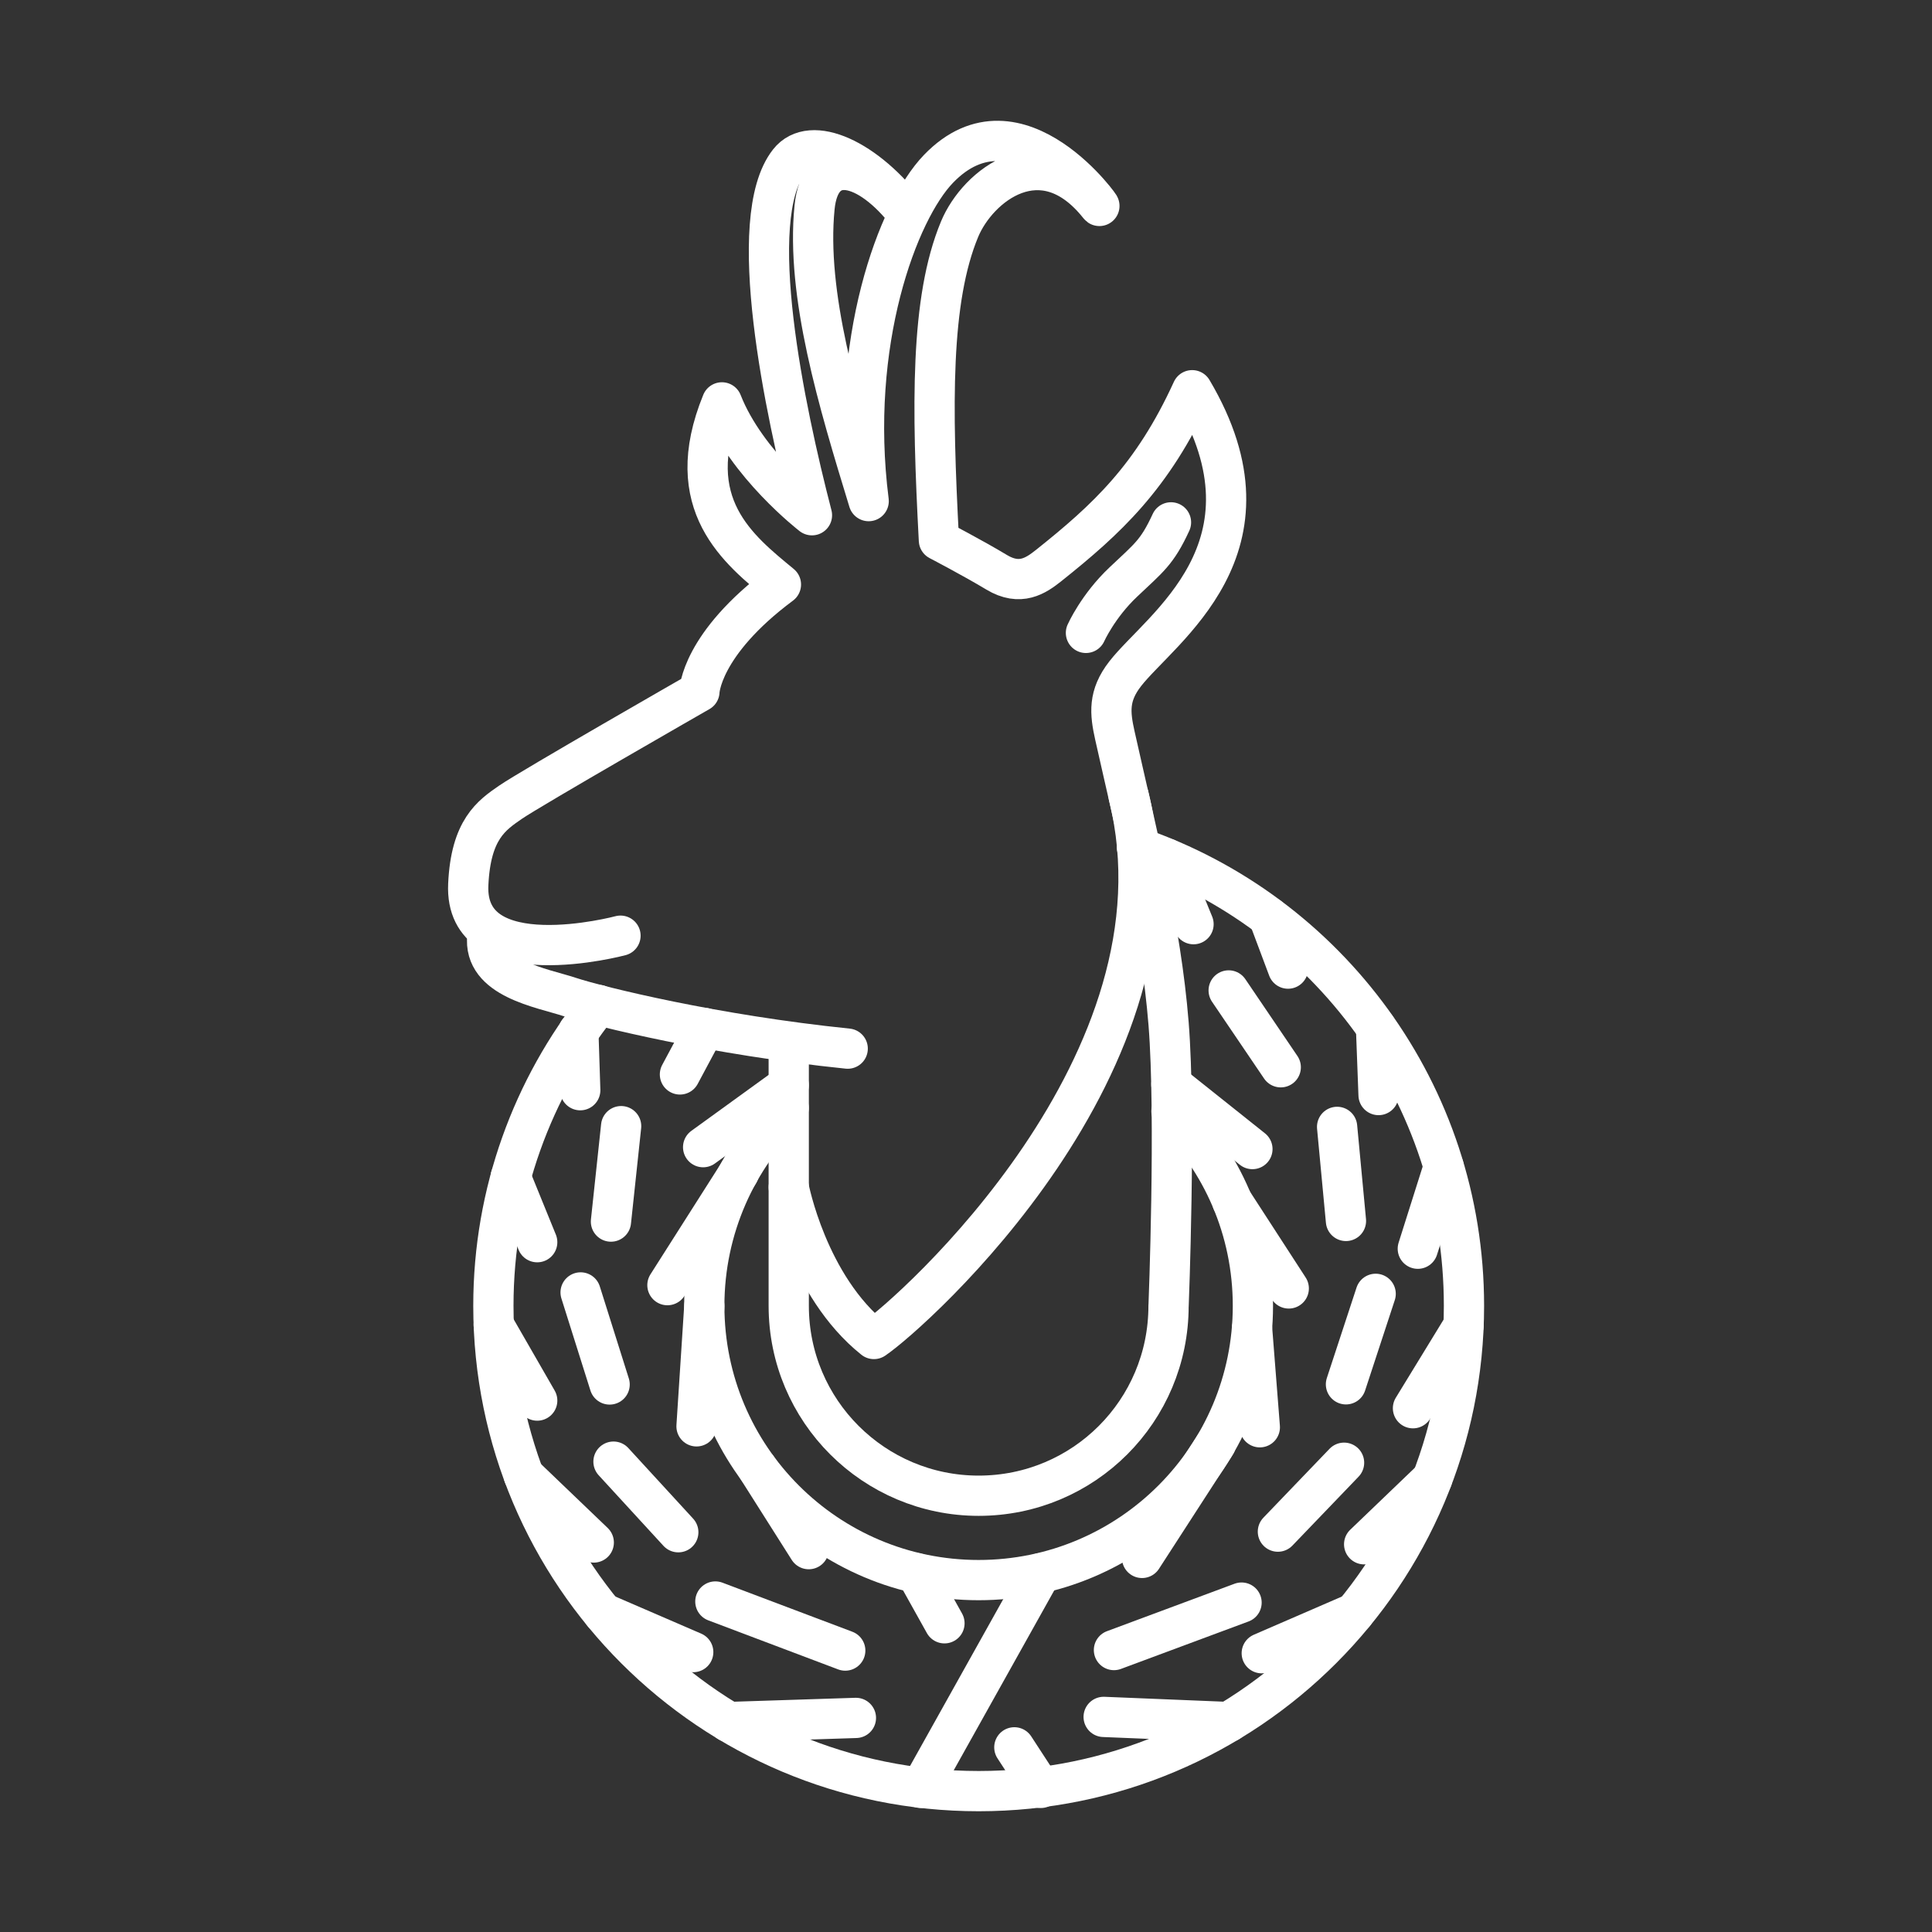 <?xml version="1.0" encoding="UTF-8"?><svg id="a" xmlns="http://www.w3.org/2000/svg" viewBox="0 0 48 48"><rect x="0" y="0" width="48" height="48" fill="#333333" stroke="none"/><defs><style>.e{fill:none;stroke:#fff;stroke-linecap:round;stroke-linejoin:round;}</style></defs><path class="e" d="M29.105,27.609c1.248,1.227,2.023,2.936,2.023,4.833,0,3.764-3.051,6.815-6.815,6.815s-6.815-3.051-6.815-6.815c0-1.929.807-3.68,2.097-4.917"/><path class="e" d="M28.246,21.046c4.729,1.625,8.126,6.113,8.126,11.397,0,6.668-5.4,12.057-12.057,12.057s-12.057-5.389-12.057-12.057c0-2.82.975-5.421,2.611-7.476"/><g id="b"><path class="e" d="M22.771,39.086l.694,1.244"/><path class="e" d="M25.858,44.42l-.657-1.008"/><path class="e" d="M22.878,44.42l2.98-5.334"/></g><path class="e" d="M27.676,40.995l3.17-1.179"/><path class="e" d="M33.393,36.341l-1.644,1.712"/><path class="e" d="M34.178,32.145l-.738,2.248"/><path class="e" d="M33.22,27.997l.22,2.337"/><path class="e" d="M30.526,24.607l1.294,1.909"/><path class="e" d="M28.987,21.331l.666,1.63"/><path class="e" d="M17.773,39.789l3.227,1.219"/><path class="e" d="M15.242,36.314l1.61,1.754"/><path class="e" d="M14.425,32.11l.721,2.287"/><path class="e" d="M15.432,27.979l-.253,2.371"/><path class="e" d="M18.817,36.474l1.276,2.014"/><path class="e" d="M17.499,32.447l-.194,2.99"/><path class="e" d="M18.356,29.14l-1.774,2.789"/><path class="e" d="M19.596,26.961l-2.127,1.54"/><path class="e" d="M29.102,26.943l2.014,1.605"/><path class="e" d="M30.614,29.844l1.405,2.167"/><path class="e" d="M31.107,33l.193,2.46"/><path class="e" d="M30.208,35.871l-1.834,2.835"/><path class="e" d="M14.369,25.632l.047,1.454"/><path class="e" d="M12.688,29.243l.659,1.619"/><path class="e" d="M12.266,32.918l1.081,1.879"/><path class="e" d="M13.014,36.657l1.738,1.666"/><path class="e" d="M14.981,40.077l2.242.969"/><path class="e" d="M18.106,42.783l3.159-.102"/><path class="e" d="M27.42,42.656l3.102.127"/><path class="e" d="M31.348,41.074l2.3-.997"/><path class="e" d="M33.892,38.367l1.69-1.621"/><path class="e" d="M35.105,34.987l1.257-2.055"/><path class="e" d="M35.225,31.024l.643-2.034"/><path class="e" d="M34.25,27.206l-.063-1.679"/><path class="e" d="M32.001,24.065l-.481-1.283"/><path class="e" d="M17.509,25.542l-.616,1.152"/><g id="c"><path class="e" d="M21.061,26.053c-3.305-.338-6.168-1.04-6.91-1.284-.694-.229-2.159-.453-2.043-1.505"/><path class="e" d="M19.596,25.932v6.511c0,2.611,2.118,4.718,4.718,4.718,2.611,0,4.718-2.107,4.718-4.718l.001.005s.186-4.686,0-7.017c-.191-2.389-.804-4.787-1.334-7.157-.125-.562-.168-.988.255-1.533.881-1.133,3.984-3.128,1.665-7.046-.989,2.164-2.125,3.207-3.567,4.357-.314.249-.705.519-1.291.166s-1.434-.795-1.434-.795c-.177-3.347-.215-5.973.513-7.727.451-1.088,2.055-2.362,3.463-.592.192.241-2.001-2.974-3.989-.906-1.008,1.047-2.233,4.318-1.732,8.252-.76-2.482-1.559-5.131-1.345-7.294.139-1.408,1.331-1.125,2.329.181-1.032-1.385-2.417-2.015-2.966-1.316-1.111,1.413-.103,6.173.573,8.78,0,0-1.633-1.26-2.237-2.804-1.037,2.538.42,3.659,1.466,4.525-1.999,1.489-2.025,2.662-2.025,2.662,0,0-4.18,2.394-4.696,2.749-.468.323-.984.673-1.047,2.04-.109,2.316,3.782,1.274,3.782,1.274"/></g><g id="d"><path class="e" d="M26.98,15.724s.298-.668.929-1.264c.63-.598.837-.728,1.184-1.482"/><path class="e" d="M19.596,29.498s.463,2.449,2.116,3.769c.952-.643,7.961-6.884,6.329-13.493"/></g></svg>